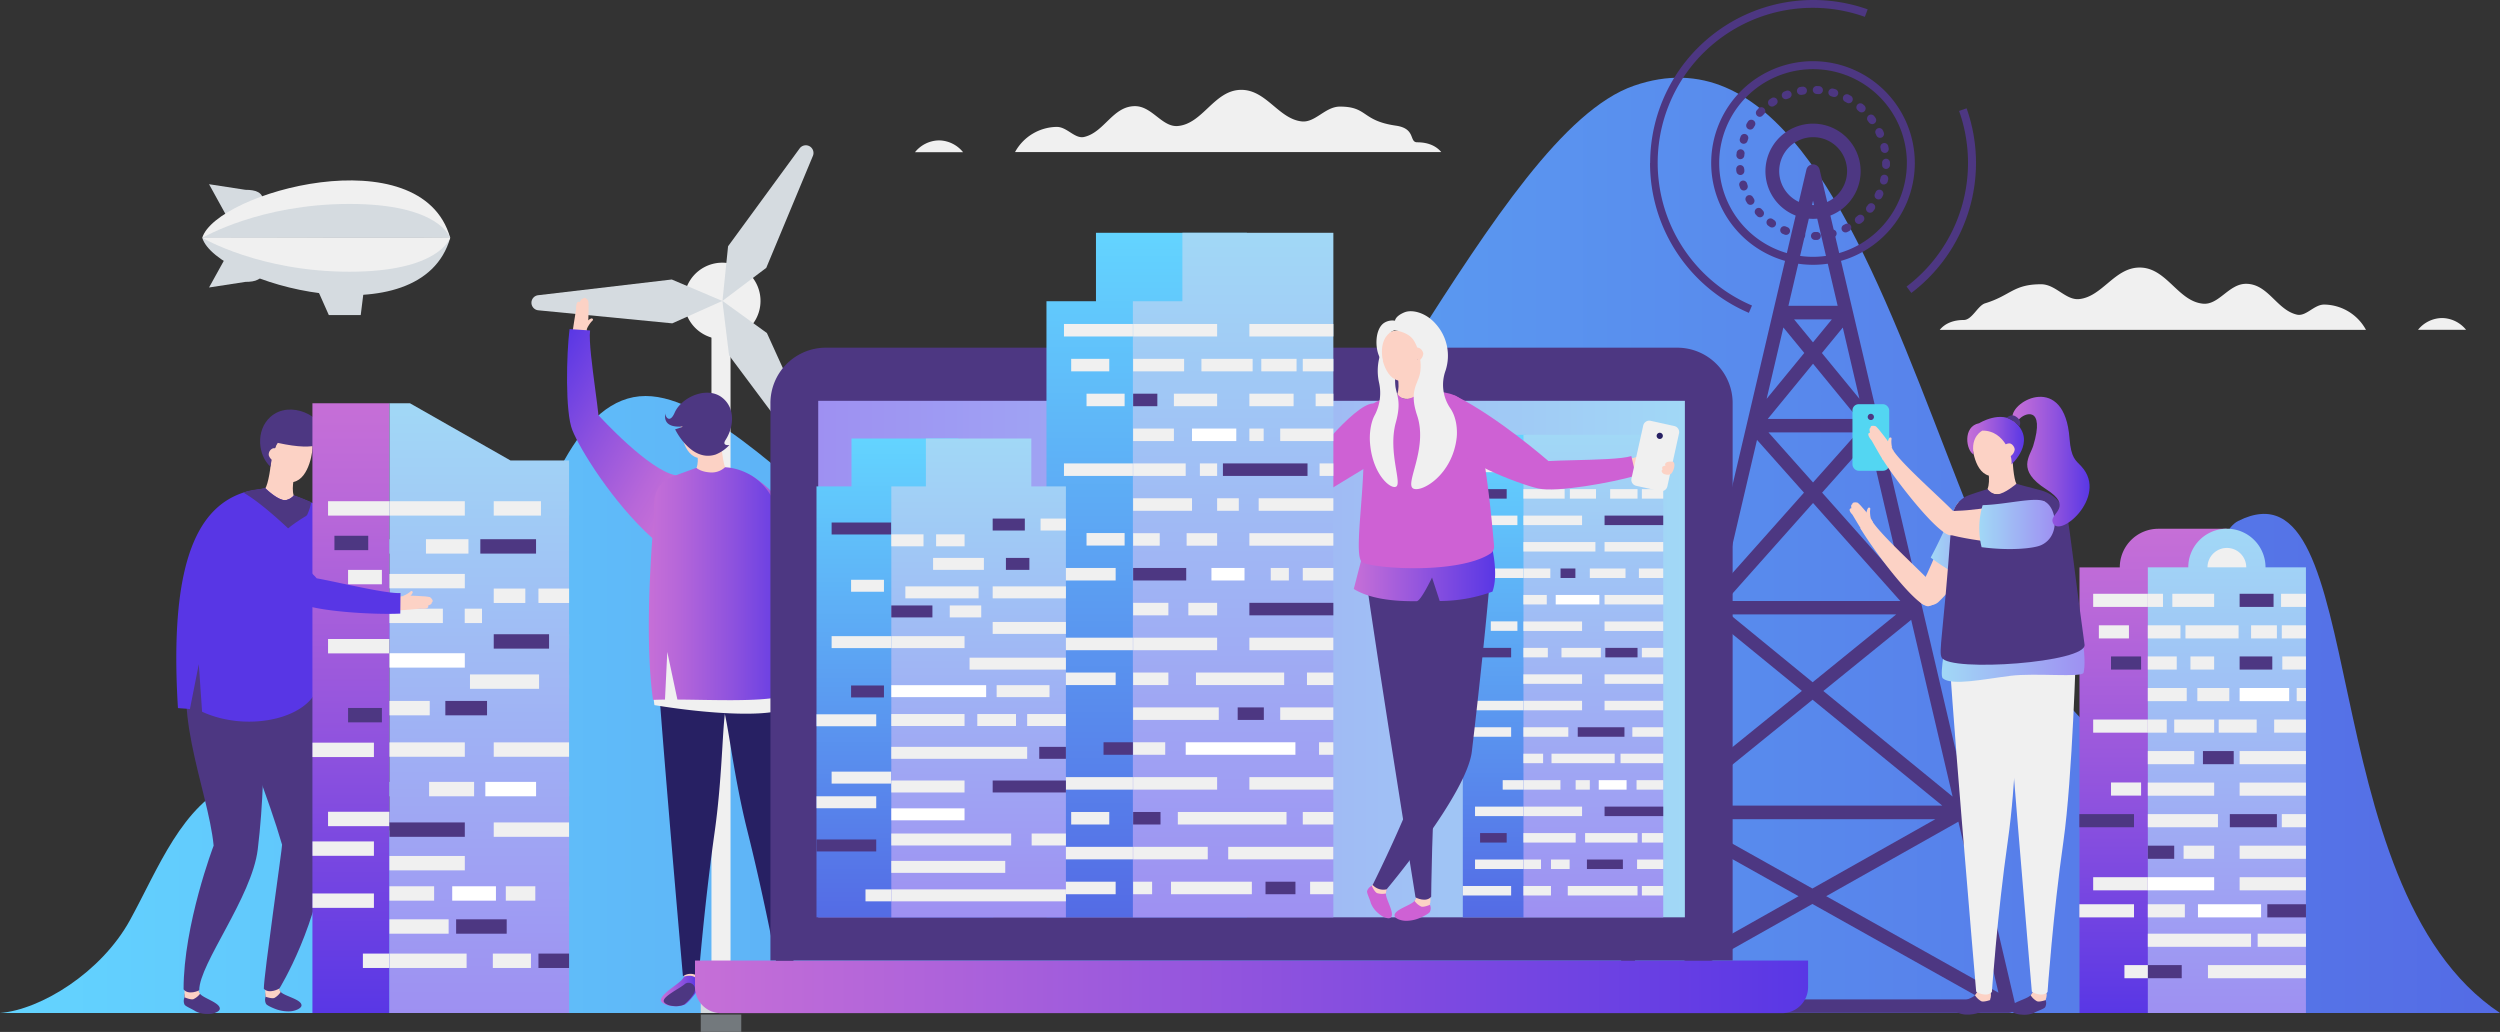 <svg id="layer_1" data-name="layer 1" xmlns="http://www.w3.org/2000/svg" xmlns:xlink="http://www.w3.org/1999/xlink" viewBox="0 0 892.84 368.53"><rect x="0" y="0" width="892.84" height="368.53" fill="#333333" stroke="none"/><defs><style>.cls-1{opacity:0.4;}.cls-2{fill:#d3e1ea;}.cls-3{fill:url(#Безымянный_градиент_90);}.cls-4{fill:#d5dbe0;}.cls-24,.cls-5{fill:#f0f0f0;}.cls-36,.cls-6{fill:#4d3782;}.cls-7{fill:url(#Безымянный_градиент_7);}.cls-8{fill:url(#Безымянный_градиент_4);}.cls-9{fill:#fff;}.cls-10{fill:#fcd2c5;}.cls-11,.cls-25{fill:#272063;}.cls-12{fill:url(#Безымянный_градиент_3);}.cls-13{fill:url(#Безымянный_градиент_3-2);}.cls-14{fill:url(#Безымянный_градиент_7-2);}.cls-15{fill:url(#Безымянный_градиент_3-3);}.cls-16{fill:url(#Безымянный_градиент_3-4);}.cls-17{fill:url(#Безымянный_градиент_3-5);}.cls-18{fill:url(#Безымянный_градиент_30);}.cls-19{fill:url(#Безымянный_градиент_4-2);}.cls-20{fill:url(#Безымянный_градиент_10);}.cls-21{fill:url(#Безымянный_градиент_4-3);}.cls-22{fill:#ce61d4;}.cls-23{fill:url(#Безымянный_градиент_30-2);}.cls-24,.cls-25,.cls-36{fill-rule:evenodd;}.cls-26{fill:url(#Безымянный_градиент_10-2);}.cls-27{fill:url(#Безымянный_градиент_4-4);}.cls-28{fill:url(#Безымянный_градиент_10-3);}.cls-29{fill:url(#Безымянный_градиент_4-5);}.cls-30{fill:#53d6f2;}.cls-31{fill:url(#Безымянный_градиент_98);}.cls-32{fill:url(#Безымянный_градиент_98-2);}.cls-33{fill:url(#Безымянный_градиент_3-6);}.cls-34{fill:url(#Безымянный_градиент_98-3);}.cls-35{fill:url(#Безымянный_градиент_3-7);}.cls-37{fill:#5836e5;}.cls-38{fill:url(#Безымянный_градиент_7-3);}.cls-39{fill:#a2e4fe;}.cls-40{fill:url(#Безымянный_градиент_4-6);}</style><linearGradient id="Безымянный_градиент_90" x1="2.34" y1="356.34" x2="895.19" y2="356.34" gradientUnits="userSpaceOnUse"><stop offset="0" stop-color="#63d4ff"/><stop offset="1" stop-color="#546be5"/></linearGradient><linearGradient id="Безымянный_градиент_7" x1="773.18" y1="523.35" x2="773.18" y2="350.39" gradientUnits="userSpaceOnUse"><stop offset="0" stop-color="#5937e5"/><stop offset="0.43" stop-color="#8e52de"/><stop offset="0.81" stop-color="#b767d9"/><stop offset="1" stop-color="#c66fd7"/></linearGradient><linearGradient id="Безымянный_градиент_4" x1="797.64" y1="523.35" x2="797.64" y2="350.39" gradientUnits="userSpaceOnUse"><stop offset="0" stop-color="#9e90f2"/><stop offset="1" stop-color="#a1d8f6"/></linearGradient><linearGradient id="Безымянный_градиент_3" x1="280.71" y1="513.17" x2="294.46" y2="513.17" gradientUnits="userSpaceOnUse"><stop offset="0" stop-color="#c66fd7"/><stop offset="0.19" stop-color="#b767d9"/><stop offset="0.57" stop-color="#8e52de"/><stop offset="1" stop-color="#5937e5"/></linearGradient><linearGradient id="Безымянный_градиент_3-2" x1="281.9" y1="514.41" x2="293.5" y2="514.41" xlink:href="#Безымянный_градиент_3"/><linearGradient id="Безымянный_градиент_7-2" x1="194.05" y1="298.57" x2="249.18" y2="331.69" xlink:href="#Безымянный_градиент_7"/><linearGradient id="Безымянный_градиент_3-3" x1="264.73" y1="368.21" x2="300.02" y2="368.21" xlink:href="#Безымянный_градиент_3"/><linearGradient id="Безымянный_градиент_3-4" x1="234.08" y1="370.03" x2="286.43" y2="370.03" xlink:href="#Безымянный_градиент_3"/><linearGradient id="Безымянный_градиент_3-5" x1="238.37" y1="515.48" x2="251.52" y2="515.48" xlink:href="#Безымянный_градиент_3"/><linearGradient id="Безымянный_градиент_30" x1="250.55" y1="513.95" x2="648.07" y2="513.95" gradientUnits="userSpaceOnUse"><stop offset="0" stop-color="#c66fd7"/><stop offset="1" stop-color="#5937e5"/></linearGradient><linearGradient id="Безымянный_градиент_4-2" x1="292.22" y1="235.38" x2="601.73" y2="235.38" xlink:href="#Безымянный_градиент_4"/><linearGradient id="Безымянный_градиент_10" x1="533.69" y1="327.61" x2="533.69" y2="155.28" gradientUnits="userSpaceOnUse"><stop offset="0" stop-color="#546be5"/><stop offset="1" stop-color="#63d4ff"/></linearGradient><linearGradient id="Безымянный_градиент_4-3" x1="569.05" y1="327.61" x2="569.05" y2="155.28" xlink:href="#Безымянный_градиент_4"/><linearGradient id="Безымянный_градиент_30-2" x1="485.82" y1="365.52" x2="536.31" y2="365.52" xlink:href="#Безымянный_градиент_30"/><linearGradient id="Безымянный_градиент_10-2" x1="409.53" y1="327.61" x2="409.53" y2="83.14" xlink:href="#Безымянный_градиент_10"/><linearGradient id="Безымянный_градиент_4-4" x1="440.39" y1="327.61" x2="440.39" y2="83.14" xlink:href="#Безымянный_градиент_4"/><linearGradient id="Безымянный_градиент_10-3" x1="323.16" y1="327.61" x2="323.16" y2="156.61" xlink:href="#Безымянный_градиент_10"/><linearGradient id="Безымянный_градиент_4-5" x1="349.5" y1="327.61" x2="349.5" y2="156.61" xlink:href="#Безымянный_градиент_4"/><linearGradient id="Безымянный_градиент_98" x1="691.86" y1="354.79" x2="713.34" y2="354.79" gradientUnits="userSpaceOnUse"><stop offset="0" stop-color="#a1d8f6"/><stop offset="1" stop-color="#9e90f2"/></linearGradient><linearGradient id="Безымянный_градиент_98-2" x1="695.81" y1="395.43" x2="746.8" y2="395.43" xlink:href="#Безымянный_градиент_98"/><linearGradient id="Безымянный_градиент_3-6" x1="704.93" y1="318.94" x2="725.18" y2="318.94" xlink:href="#Безымянный_градиент_3"/><linearGradient id="Безымянный_градиент_98-3" x1="709.21" y1="348.89" x2="736.17" y2="348.89" xlink:href="#Безымянный_градиент_98"/><linearGradient id="Безымянный_градиент_3-7" x1="721.03" y1="326.43" x2="748.61" y2="326.43" xlink:href="#Безымянный_градиент_3"/><linearGradient id="Безымянный_градиент_7-3" x1="125.34" y1="361.78" x2="125.34" y2="144.02" xlink:href="#Безымянный_градиент_7"/><linearGradient id="Безымянный_градиент_4-6" x1="171.17" y1="361.78" x2="171.17" y2="144.02" xlink:href="#Безымянный_градиент_4"/></defs><title>background1</title><g class="cls-1"><rect class="cls-2" x="250.27" y="362.32" width="14.46" height="6.2"/></g><path class="cls-3" d="M801.68,347.63c-14.89,7.48-12.68,82.17-32.27,82.17-69.26,0-87.17-271.07-183.54-237.61-50,17.36-104.4,160.36-165,200.37C357.72,434.25,278.46,303,232.92,303c-47.95,0-52.33,145.27-90.23,154.9-18.53,4.71-39-24.64-56.63-17-18.84,8.19-27.06,30.62-37.3,49.28S17,522.13,2.34,523.35H895.19C827,478.21,849.6,323.56,801.68,347.63Z" transform="translate(-2.34 -161.57)"/><polygon class="cls-4" points="117.43 112.51 128.83 112.51 130.38 100.06 111.89 100.06 117.43 112.51"/><path class="cls-4" d="M90,229.36l-13-2,8.54,15.51,10.81-3.54c0-.14,0-5.69,0-5.69C96.4,230.16,93.55,229.36,90,229.36Z" transform="translate(-2.34 -161.57)"/><path class="cls-4" d="M85.58,248.74,77,264.24l13-2c3.52,0,6.37-.79,6.37-4.31,0,0,0-5.55,0-5.69Z" transform="translate(-2.34 -161.57)"/><path class="cls-5" d="M74.57,246.5s88.4-.17,88.56,0C152.75,209.9,79.48,230.28,74.57,246.5Z" transform="translate(-2.34 -161.57)"/><path class="cls-4" d="M74.57,246.5c4.91,16.22,78.18,36.61,88.56,0C163,246.68,74.57,246.5,74.57,246.5Z" transform="translate(-2.34 -161.57)"/><path class="cls-4" d="M127.18,234.4c-32.06,0-52.29,12-52.6,12.1h88.55C163,246.33,159.19,234.4,127.18,234.4Z" transform="translate(-2.34 -161.57)"/><path class="cls-5" d="M127.18,258.61c32,0,35.79-11.93,35.95-12.1H74.58C74.89,246.63,95.12,258.61,127.18,258.61Z" transform="translate(-2.34 -161.57)"/><polygon class="cls-4" points="160.79 84.94 160.79 84.93 160.79 84.93 160.79 84.94"/><path class="cls-5" d="M874.48,275.15a11.21,11.21,0,0,0-8.58,4.21h17.16A11.21,11.21,0,0,0,874.48,275.15Z" transform="translate(-2.34 -161.57)"/><path class="cls-5" d="M832.39,270.34c-3.67,0-6.45,4.36-9.77,3.59-7.23-1.7-10.21-11-18.15-11-6.13,0-9.68,7.61-15.33,7.1-9-.82-13-12.91-22.65-12.91-8.92,0-13.3,10.35-21.54,11.26-4.85.54-8.4-5.29-13.67-5.29-9.95,0-10.82,4-20,6.81-2.63.82-4.64,5.95-7.61,5.95-3.5,0-6.6,1.09-8.58,3.53H847.32A17.25,17.25,0,0,0,832.39,270.34Z" transform="translate(-2.34 -161.57)"/><path class="cls-6" d="M663.31,195.77l-.66-.35a1.42,1.42,0,1,0-1.32,2.51l.59.32a1.36,1.36,0,0,0,.69.19,1.43,1.43,0,0,0,.7-2.67Z" transform="translate(-2.34 -161.57)"/><path class="cls-6" d="M674.78,208.13a1.42,1.42,0,0,0-2.58,1.2c.1.2.19.41.28.61a1.41,1.41,0,0,0,1.87.74,1.43,1.43,0,0,0,.73-1.88C675,208.58,674.88,208.35,674.78,208.13Z" transform="translate(-2.34 -161.57)"/><path class="cls-6" d="M661.41,241.58c-.19.1-.39.21-.59.3a1.42,1.42,0,0,0,.63,2.7,1.39,1.39,0,0,0,.63-.15l.67-.34a1.42,1.42,0,0,0-1.34-2.51Z" transform="translate(-2.34 -161.57)"/><path class="cls-6" d="M657.83,193.44c-.23-.08-.47-.14-.71-.21a1.42,1.42,0,1,0-.75,2.74l.64.19a1.51,1.51,0,0,0,.41.06,1.42,1.42,0,0,0,.41-2.78Z" transform="translate(-2.34 -161.57)"/><path class="cls-6" d="M652,192.34l-.74-.05a1.42,1.42,0,1,0-.15,2.84l.67.05h.11a1.42,1.42,0,0,0,.11-2.84Z" transform="translate(-2.34 -161.57)"/><path class="cls-6" d="M675,212.68a1.43,1.43,0,0,0-1.08,1.7c.05.21.1.43.14.65a1.42,1.42,0,0,0,1.4,1.15l.27,0a1.42,1.42,0,0,0,1.12-1.67l-.15-.73A1.42,1.42,0,0,0,675,212.68Z" transform="translate(-2.34 -161.57)"/><path class="cls-6" d="M651.2,244.42l-.67,0a1.42,1.42,0,0,0,0,2.84h0l.74,0a1.42,1.42,0,1,0-.15-2.84Z" transform="translate(-2.34 -161.57)"/><path class="cls-6" d="M656.46,243.56l-.64.17a1.42,1.42,0,0,0,.34,2.8,1.32,1.32,0,0,0,.34,0l.73-.19a1.42,1.42,0,0,0-.77-2.74Z" transform="translate(-2.34 -161.57)"/><path class="cls-6" d="M674.13,229.44a1.43,1.43,0,0,0-1.89.69c-.09.21-.18.41-.28.61a1.41,1.41,0,0,0,.63,1.9,1.46,1.46,0,0,0,.64.15,1.42,1.42,0,0,0,1.27-.79l.33-.67A1.42,1.42,0,0,0,674.13,229.44Z" transform="translate(-2.34 -161.57)"/><path class="cls-6" d="M675.64,224a1.42,1.42,0,0,0-1.7,1.08c0,.22-.09.44-.15.65a1.43,1.43,0,0,0,1,1.72,1.39,1.39,0,0,0,.35,0,1.42,1.42,0,0,0,1.37-1.07c.06-.25.12-.49.17-.73A1.41,1.41,0,0,0,675.64,224Z" transform="translate(-2.34 -161.57)"/><path class="cls-6" d="M675.94,218.25a1.42,1.42,0,0,0-1.42,1.42v.11c0,.22,0,.44,0,.67a1.43,1.43,0,0,0,1.38,1.46h0a1.43,1.43,0,0,0,1.42-1.39c0-.25,0-.49,0-.73v-.12A1.43,1.43,0,0,0,675.94,218.25Z" transform="translate(-2.34 -161.57)"/><path class="cls-6" d="M669.49,234.7c-.13.18-.27.36-.41.53a1.42,1.42,0,0,0,.22,2,1.4,1.4,0,0,0,.89.31,1.43,1.43,0,0,0,1.11-.53l.45-.58a1.42,1.42,0,1,0-2.26-1.73Z" transform="translate(-2.34 -161.57)"/><path class="cls-6" d="M667.59,198.74a1.43,1.43,0,0,0-1.84,2.18l.51.43a1.4,1.4,0,0,0,.94.36,1.42,1.42,0,0,0,.95-2.48Z" transform="translate(-2.34 -161.57)"/><path class="cls-6" d="M646,192.52l-.73.11a1.42,1.42,0,0,0,.23,2.82l.23,0,.67-.1a1.42,1.42,0,1,0-.4-2.81Z" transform="translate(-2.34 -161.57)"/><path class="cls-6" d="M665.82,238.58l-.51.43a1.43,1.43,0,0,0-.22,2,1.46,1.46,0,0,0,1.11.53,1.43,1.43,0,0,0,.89-.32c.2-.15.39-.31.58-.48a1.42,1.42,0,1,0-1.85-2.16Z" transform="translate(-2.34 -161.57)"/><path class="cls-6" d="M635.47,239.84a1.42,1.42,0,1,0-1.66,2.31l.61.43a1.44,1.44,0,0,0,.8.24,1.42,1.42,0,0,0,.8-2.59Z" transform="translate(-2.34 -161.57)"/><path class="cls-6" d="M631.49,236.28a1.42,1.42,0,0,0-2.11,1.91l.5.54a1.41,1.41,0,0,0,1,.44,1.35,1.35,0,0,0,1-.39,1.41,1.41,0,0,0,.06-2Z" transform="translate(-2.34 -161.57)"/><path class="cls-6" d="M630.33,200.36l-.52.54a1.43,1.43,0,0,0,1,2.4,1.4,1.4,0,0,0,1-.45l.47-.48a1.42,1.42,0,1,0-2-2Z" transform="translate(-2.34 -161.57)"/><path class="cls-6" d="M635,196.63l-.62.41a1.42,1.42,0,0,0,.81,2.59,1.4,1.4,0,0,0,.8-.25l.56-.37a1.42,1.42,0,1,0-1.55-2.38Z" transform="translate(-2.34 -161.57)"/><path class="cls-6" d="M645.87,244.14l-.66-.12a1.43,1.43,0,0,0-1.66,1.14,1.42,1.42,0,0,0,1.13,1.66l.74.13h.23a1.42,1.42,0,0,0,.22-2.82Z" transform="translate(-2.34 -161.57)"/><path class="cls-6" d="M671.69,203.05a1.42,1.42,0,0,0-2-.27,1.44,1.44,0,0,0-.27,2c.14.17.27.35.41.53a1.39,1.39,0,0,0,1.15.59,1.42,1.42,0,0,0,1.14-2.26C672,203.44,671.84,203.24,671.69,203.05Z" transform="translate(-2.34 -161.57)"/><path class="cls-6" d="M640.73,242.72l-.62-.26a1.42,1.42,0,0,0-1.12,2.62l.69.28a1.39,1.39,0,0,0,.53.1,1.42,1.42,0,0,0,.52-2.74Z" transform="translate(-2.34 -161.57)"/><path class="cls-6" d="M640.27,194l-.69.26a1.42,1.42,0,0,0,.53,2.74,1.39,1.39,0,0,0,.53-.1l.63-.24a1.42,1.42,0,0,0-1-2.66Z" transform="translate(-2.34 -161.57)"/><path class="cls-6" d="M624.16,214.9a1.42,1.42,0,0,0-1.6,1.22c0,.24-.06.49-.09.74a1.42,1.42,0,0,0,1.27,1.56h.15a1.43,1.43,0,0,0,1.41-1.27c0-.22.05-.44.08-.66A1.43,1.43,0,0,0,624.16,214.9Z" transform="translate(-2.34 -161.57)"/><path class="cls-6" d="M623.71,220.53a1.42,1.42,0,0,0-1.3,1.53c0,.25,0,.5.07.75a1.43,1.43,0,0,0,1.41,1.26h.16a1.43,1.43,0,0,0,1.26-1.57c0-.22,0-.44-.07-.66A1.42,1.42,0,0,0,623.71,220.53Z" transform="translate(-2.34 -161.57)"/><path class="cls-6" d="M625.8,209.49a1.42,1.42,0,0,0-1.82.85c-.09.23-.17.47-.25.71a1.41,1.41,0,0,0,1.35,1.87,1.44,1.44,0,0,0,1.35-1c.07-.21.14-.43.22-.64A1.42,1.42,0,0,0,625.8,209.49Z" transform="translate(-2.34 -161.57)"/><path class="cls-6" d="M626.25,227.06a1.42,1.42,0,0,0-2.71.85c.07.23.15.47.23.7a1.41,1.41,0,0,0,1.34,1,1.24,1.24,0,0,0,.46-.08,1.42,1.42,0,0,0,.89-1.8Z" transform="translate(-2.34 -161.57)"/><path class="cls-6" d="M628.58,204.57a1.43,1.43,0,0,0-2,.43l-.39.64a1.42,1.42,0,0,0,.49,2,1.39,1.39,0,0,0,.73.2,1.42,1.42,0,0,0,1.22-.69c.11-.19.23-.38.35-.57A1.42,1.42,0,0,0,628.58,204.57Z" transform="translate(-2.34 -161.57)"/><path class="cls-6" d="M628.37,232a1.42,1.42,0,1,0-2.47,1.4c.12.22.25.43.38.65a1.4,1.4,0,0,0,1.21.68,1.42,1.42,0,0,0,.74-.2,1.44,1.44,0,0,0,.48-2C628.59,232.34,628.48,232.15,628.37,232Z" transform="translate(-2.34 -161.57)"/><path class="cls-6" d="M649.84,183.42a36.36,36.36,0,1,0,36.35,36.36A36.4,36.4,0,0,0,649.84,183.42Zm0,69.87a33.51,33.51,0,1,1,33.51-33.51A33.54,33.54,0,0,1,649.84,253.29Z" transform="translate(-2.34 -161.57)"/><path class="cls-6" d="M591.63,219.78a58.18,58.18,0,0,0,35.29,53.52l1.12-2.62a55.37,55.37,0,0,1,40.31-103.09l1-2.68a58.24,58.24,0,0,0-77.68,54.87Z" transform="translate(-2.34 -161.57)"/><path class="cls-6" d="M702,201.2a55.45,55.45,0,0,1-18.76,62.72l1.72,2.27a58.26,58.26,0,0,0,19.72-65.94Z" transform="translate(-2.34 -161.57)"/><path class="cls-6" d="M652.19,222.13a2.42,2.42,0,0,0-4.71,0L577.62,520.38a2.4,2.4,0,0,0,.46,2,2.43,2.43,0,0,0,1.9.92H719.7a2.43,2.43,0,0,0,1.9-.92,2.4,2.4,0,0,0,.46-2Zm47.49,223.93-46.15-37.71,31.36-25.42ZM603,449.29l46.67-37.83L696,449.29Zm90.53,4.84-43.92,24.76-44.17-24.76ZM666,311.19H633.66l16.18-19.72Zm-22.91-35.54h13.45l-6.72,8.19ZM665.75,316l-15.91,17.88L633.93,316ZM681,376.2H618.7l31.14-35ZM679.54,381,649.7,405.22,620.1,381Zm2.29-11.16-28.75-32.33,16.77-18.85ZM666.41,304,653,287.65l7.47-9.1Zm-16.57-70.74,8.79,37.52H641.05Zm-10.6,45.26,7.47,9.1L633.27,304Zm-9.41,40.15,16.77,18.85-28.76,32.33Zm-15.05,64.24,31.08,25.4-45.7,37Zm-17,72.46,46.89,26.27-61.11,34.45Zm-8.61,63.11,60.44-34.07,60.79,34.07Zm65.37-36.85,47.21-26.61,14.31,61.08Z" transform="translate(-2.34 -161.57)"/><path class="cls-6" d="M649.84,205.73a17,17,0,1,0,17,17A17,17,0,0,0,649.84,205.73Zm0,29.07A12.12,12.12,0,1,1,662,222.68,12.14,12.14,0,0,1,649.84,234.8Z" transform="translate(-2.34 -161.57)"/><path class="cls-7" d="M797.64,350.41l-24.46,0a13.79,13.79,0,0,0-13.79,13.8H745V523.35h56.47V364.19H787C787,356.82,797.64,350.41,797.64,350.41Z" transform="translate(-2.34 -161.57)"/><path class="cls-8" d="M797.64,350.39a13.79,13.79,0,0,0-13.79,13.8H769.41V523.35h56.46V364.19H811.44A13.8,13.8,0,0,0,797.64,350.39Z" transform="translate(-2.34 -161.57)"/><path class="cls-5" d="M797.64,357.26a6.92,6.92,0,0,0-6.92,6.93h13.84A6.92,6.92,0,0,0,797.64,357.26Z" transform="translate(-2.34 -161.57)"/><rect class="cls-5" x="782.29" y="234.44" width="8.46" height="4.69"/><rect class="cls-5" x="767.07" y="234.44" width="10.32" height="4.69"/><rect class="cls-5" x="784.75" y="245.71" width="11.41" height="4.69"/><rect class="cls-5" x="767.07" y="245.71" width="13.89" height="4.69"/><rect class="cls-5" x="776.49" y="256.97" width="14.26" height="4.69"/><rect class="cls-5" x="767.07" y="256.97" width="6.75" height="4.69"/><rect class="cls-6" x="786.75" y="268.23" width="10.99" height="4.69"/><rect class="cls-5" x="767.07" y="268.23" width="16.56" height="4.69"/><rect class="cls-5" x="767.07" y="279.49" width="23.69" height="4.69"/><rect class="cls-5" x="767.07" y="290.75" width="25.04" height="4.69"/><rect class="cls-6" x="796.35" y="290.75" width="16.81" height="4.69"/><rect class="cls-6" x="767.07" y="302.02" width="9.42" height="4.69"/><rect class="cls-5" x="779.84" y="302.02" width="10.91" height="4.69"/><rect class="cls-6" x="809.74" y="322.94" width="13.8" height="4.69"/><rect class="cls-9" x="784.97" y="322.94" width="22.54" height="4.69"/><rect class="cls-5" x="767.07" y="322.94" width="13.22" height="4.69"/><rect class="cls-5" x="806.29" y="333.45" width="17.25" height="4.69"/><rect class="cls-5" x="767.07" y="333.45" width="36.86" height="4.69"/><rect class="cls-6" x="767.07" y="344.67" width="12.1" height="4.69"/><rect class="cls-5" x="788.54" y="344.67" width="34.99" height="4.69"/><rect class="cls-9" x="767.07" y="313.28" width="23.69" height="4.69"/><rect class="cls-5" x="747.55" y="313.28" width="19.52" height="4.69"/><rect class="cls-6" x="742.61" y="290.75" width="19.52" height="4.69"/><rect class="cls-5" x="753.92" y="279.45" width="10.74" height="4.69"/><rect class="cls-6" x="753.92" y="234.44" width="10.74" height="4.69"/><rect class="cls-5" x="749.58" y="223.32" width="10.74" height="4.69"/><rect class="cls-5" x="742.61" y="322.94" width="19.52" height="4.69"/><rect class="cls-5" x="747.55" y="212.06" width="19.52" height="4.69"/><rect class="cls-5" x="747.55" y="256.97" width="19.52" height="4.69"/><rect class="cls-5" x="758.71" y="344.67" width="8.35" height="4.69"/><rect class="cls-5" x="815.09" y="234.44" width="8.44" height="4.69"/><rect class="cls-6" x="799.85" y="234.44" width="11.67" height="4.69"/><rect class="cls-5" x="820.23" y="245.71" width="3.31" height="4.69"/><rect class="cls-9" x="799.85" y="245.71" width="17.7" height="4.69"/><rect class="cls-5" x="792.38" y="256.97" width="13.56" height="4.69"/><rect class="cls-5" x="812.19" y="256.97" width="11.34" height="4.69"/><rect class="cls-5" x="799.85" y="268.23" width="23.68" height="4.69"/><rect class="cls-5" x="799.85" y="279.49" width="23.68" height="4.69"/><rect class="cls-5" x="814.91" y="290.75" width="8.62" height="4.69"/><rect class="cls-5" x="775.82" y="212.06" width="14.93" height="4.69"/><rect class="cls-5" x="767.07" y="212.06" width="5.41" height="4.69"/><rect class="cls-5" x="803.94" y="223.32" width="9.22" height="4.69"/><rect class="cls-5" x="780.51" y="223.32" width="18.97" height="4.69"/><rect class="cls-5" x="767.07" y="223.32" width="11.65" height="4.69"/><rect class="cls-5" x="814.65" y="212.06" width="8.89" height="4.69"/><rect class="cls-6" x="799.85" y="212.06" width="12.12" height="4.69"/><rect class="cls-5" x="814.91" y="223.32" width="8.62" height="4.69"/><rect class="cls-5" x="799.85" y="302.02" width="23.68" height="4.69"/><rect class="cls-5" x="799.85" y="313.28" width="23.68" height="4.69"/><rect class="cls-5" x="254.09" y="100.84" width="6.81" height="255.28"/><path class="cls-5" d="M267,257.14a13.65,13.65,0,1,0,5.19,18.6A13.66,13.66,0,0,0,267,257.14Z" transform="translate(-2.34 -161.57)"/><path class="cls-4" d="M288,214.47l-25.64,35.05-2,19.51L276,257.23l16.7-40.09A2.74,2.74,0,0,0,288,214.47Z" transform="translate(-2.34 -161.57)"/><path class="cls-4" d="M194.54,267a2.71,2.71,0,0,0,.05,5.39l47.84,4.66,17.89-8-18.06-7.66Z" transform="translate(-2.34 -161.57)"/><path class="cls-4" d="M276.23,280.51,260.32,269l2.39,19.47,27.16,36.38a3,3,0,0,0,5.14-3Z" transform="translate(-2.34 -161.57)"/><rect class="cls-4" x="250.27" y="355.58" width="14.46" height="6.2"/><path class="cls-10" d="M267.17,438.44c.1,3.29,13.74,72.43,13.74,72.43a5.86,5.86,0,0,0,4.43-1.48s-3.16-68.77-3.19-70.19C281.11,440.47,269.18,439.69,267.17,438.44Z" transform="translate(-2.34 -161.57)"/><path class="cls-11" d="M278.37,405c-6.26,1.56-12.48,3.1-18.81,4.16l.45,4.29c1.92,1.21,3.66,22.56,9.2,44.67,6.42,25.63,11,50.56,11,50.56a4.63,4.63,0,0,1,5.56-.74s-1.1-69.79-2.15-104.3C281.93,404.13,280.2,404.56,278.37,405Z" transform="translate(-2.34 -161.57)"/><path class="cls-12" d="M286.31,509.19a10.83,10.83,0,0,1-1-1.09s-3.5-.82-4.57,1.75c0,0,0,3,.81,4.1.47.63,3.15,3.46,4.47,4.06a8.76,8.76,0,0,0,4.54.15c1.86-.26,4-1.48,3.92-2.56C294.23,513.45,287.74,510.57,286.31,509.19Z" transform="translate(-2.34 -161.57)"/><path class="cls-13" d="M285.42,510.82c-1.81-1.26-4.92.92-2.81,3.84a16.9,16.9,0,0,0,3.75,3.41,7.41,7.41,0,0,0,3.83.13c1.56-.22,3.4-1.24,3.3-2.16C293.3,514.24,287.29,512.12,285.42,510.82Z" transform="translate(-2.34 -161.57)"/><path class="cls-10" d="M213.86,275.33c-.35-.31-2,.91-2.16,1.34-.12,1.15.55,1.22.28,2.28a9.72,9.72,0,0,1,1.58-2.49C213.93,276.08,214.44,275.76,213.86,275.33Z" transform="translate(-2.34 -161.57)"/><path class="cls-10" d="M212.45,269.07a2.57,2.57,0,0,0-1.1-1.09.76.76,0,0,0-.82.31c-.59-.32-1.09,1.29-1.22,1.18-.52-.45-1.29.12-1.23,2.53,0,.15-1,6.09-1.21,8a24.74,24.74,0,0,0,4.93-.26,25.18,25.18,0,0,0,.58-3.37c.15-1.36.16-4.44.16-4.65A17.53,17.53,0,0,0,212.45,269.07Z" transform="translate(-2.34 -161.57)"/><path class="cls-10" d="M211.88,279.41a18.88,18.88,0,0,1-4.92-.16c-1.27,10.05-1.63,35.42,2.08,37,3.4,1.49,5.26-.56,5.82-2.31a3.52,3.52,0,0,0,.19-1.09C215,307.05,211,285.5,211.88,279.41Z" transform="translate(-2.34 -161.57)"/><path class="cls-10" d="M216.5,312.16c-6.6-8.05-9.86-.58-8.65,2.51,3.19,8.11,15.79,28.87,20.17,27.66,1.9-.53,10.89-7.24,10.33-8C235.24,329.88,221.87,318.72,216.5,312.16Z" transform="translate(-2.34 -161.57)"/><path class="cls-14" d="M216.07,309.87c-.25-2.5-.7-5.85-1.17-9.39-1-7.74-2.33-17.36-1.81-20.89l-7.34-.49c-1.12,8.84-1.61,29.78,1,36.1,2.61,6.61,14.32,25.76,28.58,38.58,1.73,1.56,8.85-22.38,8.41-22.45C234.16,329.67,216.53,310.33,216.07,309.87Z" transform="translate(-2.34 -161.57)"/><path class="cls-10" d="M292.86,405.73a9.55,9.55,0,0,1-1.58,2.49c-.37.39-.89.7-.31,1.13.35.31,2-.91,2.17-1.33C293.26,406.87,292.59,406.8,292.86,405.73Z" transform="translate(-2.34 -161.57)"/><path class="cls-10" d="M293.05,404.92a24.18,24.18,0,0,0-.59,3.37c-.16,1.36-.17,4.44-.17,4.66a19.1,19.1,0,0,0,.08,2.67,2.65,2.65,0,0,0,1.11,1.09.79.79,0,0,0,.82-.31c.58.31,1.09-1.29,1.21-1.18.52.45,1.29-.12,1.24-2.53,0-.15,1.05-6.09,1.23-8A24.8,24.8,0,0,0,293.05,404.92Z" transform="translate(-2.34 -161.57)"/><path class="cls-10" d="M295.86,368.41c-3.39-1.49-5.26.55-5.83,2.3a3.81,3.81,0,0,0-.18,1.09c0,5.83,4,27.38,3.11,33.47a19.74,19.74,0,0,1,4.92.17C299.17,395.4,299.57,370,295.86,368.41Z" transform="translate(-2.34 -161.57)"/><path class="cls-10" d="M276.93,342.33c-1.9.53-10.91,7.22-10.35,8,3.1,4.42,16.45,15.6,21.82,22.17,6.58,8.06,9.85.59,8.65-2.49C293.88,361.9,281.31,341.12,276.93,342.33Z" transform="translate(-2.34 -161.57)"/><path class="cls-15" d="M269.64,330.87c-2.07-1.08-6.42,14.32-4.39,17.31,5.46,8.05,23.11,26.17,23.57,26.63.25,2.5.69,5.85,1.16,9.4,1,7.73,2.3,17.35,1.77,20.88l7.34.51c1.14-8.84,1.65-29.78-.94-36.11C295.55,362.88,284.47,338.68,269.64,330.87Z" transform="translate(-2.34 -161.57)"/><path class="cls-10" d="M242.69,441.48c.13,1.42,4.1,70.15,4.1,70.15a5.87,5.87,0,0,0,4.56,1s6.41-70.19,6.17-73.46C255.65,440.62,243.87,442.64,242.69,441.48Z" transform="translate(-2.34 -161.57)"/><path class="cls-11" d="M236.55,387.58c-.68,4.87,9.69,122.66,9.69,122.66a4.62,4.62,0,0,1,5.61.16s2-25.27,5.68-51.42c3.22-22.58,2.74-44,4.53-45.39V389.66C252.89,390.26,239.59,388.91,236.55,387.58Z" transform="translate(-2.34 -161.57)"/><path class="cls-5" d="M269.21,392.94c-9.13,1.14-18.29,1.2-27.47,1.39-2.12,0-4.2.08-6.23,0,.23,7.66-.4,12.35.55,19.06,18.06,3,37.79,4.22,45.43,1.74,1.38-.45,5-2,5.22-2.51a146.88,146.88,0,0,0-1.78-23.9A56.09,56.09,0,0,1,269.21,392.94Z" transform="translate(-2.34 -161.57)"/><path class="cls-10" d="M259.92,317c-.64.46-7.26,4.13-9.14,3.84,0,.52,1.52,4.89.29,7.86.52,2.77,8.36,5.09,10.48.41C260.67,327.73,259.54,319.51,259.92,317Z" transform="translate(-2.34 -161.57)"/><path class="cls-10" d="M253,307.77c-3.48-.24-6.84.56-7.61,3.84-.28,1.18.21,11.79,5.87,13.4,2.4.68,7-3.41,7.19-6.2,0,0,.26-3.8.27-3.83C259,311.28,256.72,308,253,307.77Z" transform="translate(-2.34 -161.57)"/><path class="cls-16" d="M261.27,328.45a7,7,0,0,1-5.22,1.85c-3.62-.23-5-1.64-5-1.64s-6.75,2.42-8.62,3.16c-5.62,2.24-6.88,7-6.4,12.08.12,1.24-4.17,41.46-.47,67.63.88-.06,3.15-.09,4.27-.12l.82-17,3.61,17c11.59.06,29.07.87,36.87-1.05l.32-15.39,2.4,14.37c.59-.35,2.32-1,2.5-1.49.7-24.08-5.06-59.08-5.8-62C276.23,328.45,261.27,328.45,261.27,328.45Z" transform="translate(-2.34 -161.57)"/><path class="cls-17" d="M246.72,510.34a10.48,10.48,0,0,1-.91,1.19c-1.28,1.52-7.44,5.06-7.44,7.22,0,1.08,2.3,2.06,4.16,2.14a9,9,0,0,0,4.51-.62c1.25-.74,3.62-3.83,4-4.5.7-1.17.39-4.17.39-4.17C250.11,509.16,246.72,510.34,246.72,510.34Z" transform="translate(-2.34 -161.57)"/><path class="cls-6" d="M246.86,513.06c-1.72,1.49-7.49,4.21-7.49,6,0,.92,1.93,1.74,3.51,1.8a7.47,7.47,0,0,0,3.79-.52,17.12,17.12,0,0,0,3.39-3.79C251.85,513.46,248.53,511.61,246.86,513.06Z" transform="translate(-2.34 -161.57)"/><path class="cls-6" d="M260.28,303.6c-5.42-4.29-14.6-.19-17,5.37-1.81,4.15-3.47,1.26-3.3.16-.55,2.76.61,5.15,5.95,4.77,1.12-.08-2.48,1-2.48,1s5.65,11.85,14.47,9a13.54,13.54,0,0,0,4.91-3.4s-2.85.47-1.34-1.85C264.4,314.14,265.07,307.38,260.28,303.6Z" transform="translate(-2.34 -161.57)"/><path class="cls-18" d="M250.55,514a9.29,9.29,0,0,0,9.18,9.4H638.89a9.29,9.29,0,0,0,9.18-9.4v-9.39H250.55Z" transform="translate(-2.34 -161.57)"/><path class="cls-6" d="M601.57,285.74H297.05a19.8,19.8,0,0,0-19.56,20V504.56H621.13V305.77A19.8,19.8,0,0,0,601.57,285.74Z" transform="translate(-2.34 -161.57)"/><rect class="cls-19" x="292.22" y="143.15" width="309.51" height="184.46"/><path class="cls-9" d="M449.31,290.15a5.17,5.17,0,1,0,5.05,5.17A5.11,5.11,0,0,0,449.31,290.15Z" transform="translate(-2.34 -161.57)"/><rect class="cls-20" x="522.42" y="155.28" width="22.53" height="172.33"/><rect class="cls-5" x="522.42" y="259.73" width="17.26" height="3.39"/><rect class="cls-5" x="536.67" y="278.62" width="7.39" height="3.39"/><rect class="cls-5" x="532.42" y="184.14" width="9.5" height="3.39"/><rect class="cls-5" x="526.79" y="203.03" width="17.26" height="3.39"/><rect class="cls-5" x="526.79" y="306.97" width="17.26" height="3.39"/><rect class="cls-5" x="532.42" y="221.91" width="9.5" height="3.39"/><rect class="cls-6" x="522.42" y="231.38" width="17.26" height="3.39"/><rect class="cls-5" x="522.42" y="316.42" width="17.26" height="3.39"/><rect class="cls-5" x="526.79" y="165.24" width="17.26" height="3.39"/><rect class="cls-6" x="528.59" y="174.69" width="9.5" height="3.39"/><rect class="cls-5" x="526.79" y="288.07" width="17.26" height="3.39"/><rect class="cls-6" x="528.59" y="297.52" width="9.5" height="3.39"/><rect class="cls-5" x="526.79" y="250.28" width="17.26" height="3.39"/><rect class="cls-21" x="544.09" y="155.28" width="49.91" height="172.33"/><rect class="cls-5" x="578.75" y="269.17" width="15.25" height="3.39"/><rect class="cls-5" x="554.1" y="269.17" width="22.56" height="3.39"/><rect class="cls-5" x="544.06" y="269.17" width="7.04" height="3.39"/><rect class="cls-5" x="582.97" y="259.73" width="11.03" height="3.39"/><rect class="cls-6" x="563.47" y="259.73" width="16.68" height="3.39"/><rect class="cls-5" x="544.06" y="259.73" width="16.04" height="3.39"/><rect class="cls-5" x="584.47" y="278.62" width="9.53" height="3.39"/><rect class="cls-9" x="570.97" y="278.62" width="9.94" height="3.39"/><rect class="cls-5" x="562.72" y="278.62" width="5.06" height="3.39"/><rect class="cls-5" x="544.06" y="278.62" width="13.23" height="3.39"/><rect class="cls-5" x="544.06" y="184.14" width="20.95" height="3.39"/><rect class="cls-6" x="573.05" y="184.14" width="20.95" height="3.39"/><rect class="cls-5" x="544.06" y="193.58" width="25.72" height="3.39"/><rect class="cls-5" x="573.05" y="193.58" width="20.95" height="3.39"/><rect class="cls-6" x="557.33" y="203.03" width="5.3" height="3.39"/><rect class="cls-5" x="544.06" y="203.03" width="9.62" height="3.39"/><rect class="cls-5" x="567.78" y="203.03" width="12.75" height="3.39"/><rect class="cls-5" x="585.31" y="203.03" width="8.69" height="3.39"/><rect class="cls-5" x="553.91" y="306.97" width="6.66" height="3.39"/><rect class="cls-5" x="544.06" y="306.97" width="6.29" height="3.39"/><rect class="cls-5" x="584.66" y="306.97" width="9.34" height="3.39"/><rect class="cls-6" x="566.75" y="306.97" width="12.84" height="3.39"/><rect class="cls-9" x="555.6" y="212.48" width="15.59" height="3.39"/><rect class="cls-5" x="544.06" y="212.48" width="8.35" height="3.39"/><rect class="cls-5" x="573.05" y="212.48" width="20.95" height="3.39"/><rect class="cls-5" x="544.06" y="221.95" width="20.95" height="3.39"/><rect class="cls-5" x="573.05" y="221.95" width="20.95" height="3.39"/><rect class="cls-6" x="573.32" y="231.38" width="11.5" height="3.39"/><rect class="cls-5" x="544.06" y="231.38" width="8.73" height="3.39"/><rect class="cls-5" x="557.66" y="231.38" width="14.06" height="3.39"/><rect class="cls-5" x="586.37" y="231.38" width="7.63" height="3.39"/><rect class="cls-5" x="559.91" y="316.42" width="24.91" height="3.39"/><rect class="cls-5" x="544.06" y="316.42" width="9.85" height="3.39"/><rect class="cls-5" x="586.37" y="316.42" width="7.63" height="3.39"/><rect class="cls-5" x="544.06" y="165.24" width="20.95" height="3.39"/><rect class="cls-5" x="587.47" y="165.24" width="6.53" height="3.39"/><rect class="cls-5" x="573.05" y="165.24" width="7.86" height="3.39"/><rect class="cls-5" x="560.66" y="174.69" width="9.33" height="3.39"/><rect class="cls-5" x="575.05" y="174.69" width="9.77" height="3.39"/><rect class="cls-5" x="544.06" y="174.69" width="14.73" height="3.39"/><rect class="cls-5" x="586.37" y="174.69" width="7.63" height="3.39"/><rect class="cls-5" x="544.06" y="288.07" width="20.95" height="3.39"/><rect class="cls-6" x="573.05" y="288.07" width="20.95" height="3.39"/><rect class="cls-5" x="566.1" y="297.52" width="18.72" height="3.39"/><rect class="cls-5" x="544.06" y="297.52" width="18.67" height="3.39"/><rect class="cls-5" x="586.37" y="297.52" width="7.63" height="3.39"/><rect class="cls-5" x="544.06" y="240.83" width="20.95" height="3.39"/><rect class="cls-5" x="573.05" y="240.83" width="20.95" height="3.39"/><rect class="cls-5" x="544.06" y="250.28" width="20.95" height="3.39"/><rect class="cls-5" x="573.05" y="250.28" width="20.95" height="3.39"/><path class="cls-10" d="M467.1,368.7a10.82,10.82,0,0,1-2-2.18,3.7,3.7,0,0,0,.12,2.3c.25.39,2.72,1.57,3,1.21C468.73,369.5,467.79,369.31,467.1,368.7Z" transform="translate(-2.34 -161.57)"/><path class="cls-10" d="M460.34,367.49c.38,1.79.65,3.36.68,3.51.54,2.34,5.49,1.17,5.55.66.14-1.26-.74-2.26-1.39-5.13A25.16,25.16,0,0,0,460.34,367.49Z" transform="translate(-2.34 -161.57)"/><path class="cls-10" d="M492.34,309.61c-4.08-2-20.27,16.1-24.89,23.5-1.76,2.81.08,10.76,8,4.05,6.49-5.47,21.67-14,25.53-17.76C501.72,318.72,494.11,310.47,492.34,309.61Z" transform="translate(-2.34 -161.57)"/><path class="cls-10" d="M468.91,331.74c-3.94.91-9.84,32.76-8.57,35.75a19.67,19.67,0,0,1,4.62,1c.23-6.15,8.11-26.6,9.24-32.33a3.61,3.61,0,0,0,0-1.1C474,333.26,472.52,330.9,468.91,331.74Z" transform="translate(-2.34 -161.57)"/><path class="cls-22" d="M493.82,305.89c-5.37-2.72-23.24,19.35-27,25.16-3.7,5.54-7.26,25.63-7.89,34.29l7.1.94c.19-3.47,3.27-12.41,5.74-19.6,1.14-3.29,2.21-6.41,2.93-8.75.53-.35,26.83-16.1,28.82-18C503.82,319.65,495.62,306.81,493.82,305.89Z" transform="translate(-2.34 -161.57)"/><path class="cls-10" d="M499.8,411.17c.21,1.41,8.69,72.18,8.69,72.18a5.81,5.81,0,0,0,4.62.71s1.79-72.88,1.34-76.13C512.68,409.49,501,412.25,499.8,411.17Z" transform="translate(-2.34 -161.57)"/><path class="cls-22" d="M512.79,483.08l-3.93-1.87s-.74,1.27-1.35,2.1c-1.19,1.6-7.26,3.09-7.12,5.24.07,1.09,2.42,1.92,4.29,1.88a13,13,0,0,0,4.46-.91c1.07-.43,3.52-1.61,3.88-2.31a3.08,3.08,0,0,0,0-2.52C513.12,483.47,512.79,483.08,512.79,483.08Z" transform="translate(-2.34 -161.57)"/><path class="cls-22" d="M497.7,478.17l-4.17-1.26s-.51.07-1.24,1a3.1,3.1,0,0,0-1.7,1.86c-.2.76,1,2.91,1.32,4.32a8.94,8.94,0,0,0,2.7,3.66c1.36,1.29,3.66,2.26,4.44,1.5,1.55-1.51-1.95-6.69-1.76-8.67C497.4,479.6,497.7,478.17,497.7,478.17Z" transform="translate(-2.34 -161.57)"/><path class="cls-10" d="M492.29,478s1,2.29,1.94,2.56a6.38,6.38,0,0,0,3.06.11,9.45,9.45,0,0,1,.66-2.53l-4.4-1.75S493,477,492.29,478Z" transform="translate(-2.34 -161.57)"/><path class="cls-6" d="M510.59,363.23c-2.64,16-.18,43.89.87,65.93.47,9.77-18.9,48.45-18.9,48.45a5.14,5.14,0,0,0,5,1.56s28.62-34,30.43-49.23c3.78-31.86,7-64.81,6.75-67.38C531.66,363.74,519.71,364.28,510.59,363.23Z" transform="translate(-2.34 -161.57)"/><path class="cls-10" d="M507.51,483.31a6.34,6.34,0,0,0,2.34,2c.84.4,3.15-.59,3.15-.59.13-1.22.16-2,.16-2L508.72,481A9.8,9.8,0,0,1,507.51,483.31Z" transform="translate(-2.34 -161.57)"/><path class="cls-6" d="M489,357.76C488.66,362.67,507.86,482,507.86,482c.06.2,3.88,2,5.61-.19,0,0,.18-27.78,2.24-54.12,1.79-22.73-1.09-69.46-1.09-69.46C505.51,359.41,492.15,358.9,489,357.76Z" transform="translate(-2.34 -161.57)"/><path class="cls-23" d="M489.09,359.27l-3.27,12.64c5.66,3.5,14.13,4.48,22.47,4.36,1.49,0,5.48-8.45,5.48-8.45l2.74,8.39a55.4,55.4,0,0,0,18.84-3.35c2.52-6.91-.72-18.09-.72-18.09Z" transform="translate(-2.34 -161.57)"/><path class="cls-10" d="M510.06,289.16c-.63.49-7.14,4.33-9,4.09,0,.53,1.45,6,.31,9,.6,2.75,8.26,2.57,10.25-2.17C510.67,298.8,509.75,291.72,510.06,289.16Z" transform="translate(-2.34 -161.57)"/><path class="cls-22" d="M519.41,302c-2-.42-7.83-1.86-7.83-1.86s-4,3.69-6.75,3.95c-1.86.19-3.5-1.78-3.5-1.78s-6.68,2.22-7.88,3a10.49,10.49,0,0,0-4.8,11.39c2.57,13.23-3.65,44,.33,45.79,5.19,2.31,34.34,4.07,45.6-3.19a3,3,0,0,0,1.34-2.81c-.57-6.78-2.85-32-6.23-43C528.19,308.48,525.33,303.23,519.41,302Z" transform="translate(-2.34 -161.57)"/><path class="cls-10" d="M597.44,323.64a2.58,2.58,0,0,0-1.27-.9,17.15,17.15,0,0,0-2.65.37c-.21,0-3.24.57-4.56,1a23,23,0,0,0-3.21,1.15,23.56,23.56,0,0,0,.59,4.9c1.86-.5,7.54-2.55,7.69-2.57,2.38-.36,2.81-1.22,2.28-1.65-.13-.1,1.37-.87,1-1.4A.78.78,0,0,0,597.44,323.64Z" transform="translate(-2.34 -161.57)"/><path class="cls-10" d="M554.36,325.75c-7.39-4.17-20.67-15.43-25.55-17.73-.89-.42-6,9.59-6.15,11.55-.45,4.52,22.17,13.38,30.71,15.13C556.61,335.36,563.42,330.87,554.36,325.75Z" transform="translate(-2.34 -161.57)"/><path class="cls-10" d="M553.89,327.3a3.27,3.27,0,0,0-1,.37c-1.62.85-3.32,3-1.28,6.13,2.23,3.38,27.16-1.32,36.84-4.3a19,19,0,0,1-1-4.82C581.56,326.61,559.65,326.37,553.89,327.3Z" transform="translate(-2.34 -161.57)"/><path class="cls-22" d="M564.58,325.92c-3.48.09-6.78.17-9.22.31-.51-.38-17.81-15.56-33.41-23.4-1.79-.9.29,14.75.06,16.75-.68,6,22.89,14.93,29.65,16.43,6.48,1.54,26.56-2.13,34.89-4.56l-1.6-7C581.64,325.51,572.18,325.74,564.58,325.92Z" transform="translate(-2.34 -161.57)"/><path class="cls-5" d="M495.58,287.3A19.27,19.27,0,0,0,494.8,298a17,17,0,0,1-1.44,11.73c-1.68,3-1.89,7.23-1.79,9.23.6,11.66,7.3,17.48,9.36,16.41,2.25-1.16-3-12.54-.07-23,2-7.27.33-9.57-.15-12.69A20.84,20.84,0,0,1,501.9,290C501.85,289.94,497.31,284.8,495.58,287.3Z" transform="translate(-2.34 -161.57)"/><path class="cls-10" d="M502.3,279.59c-3.48-.15-6.24,1.33-6.93,4.63-.24,1.18.54,11.77,6.25,13.23,2.41.61,6.9-3.6,7-6.39,0,0,.16-3.81.16-3.85C509,283.51,506,279.74,502.3,279.59Z" transform="translate(-2.34 -161.57)"/><path class="cls-5" d="M518.61,293.89a17,17,0,0,0-3.51-16.63c-3.54-4.09-8.47-5.24-11.16-4.15-3.36,1.38-3.39,3-3.39,3a5.5,5.5,0,0,0-3.58.59c-4.05,2.16-3.84,11.29-.69,14.14-2-9.82,4.13-11.32,4.13-11.32s4.29.48,6.37,3c1.89,2.28,3.75,8.35,2.55,13-.92,3.53-3.69,6.05-.88,14.43,4,12-4.73,24.7-1.28,26.14,3.14,1.31,13.88-5,15.4-18.19.26-2.26.15-7.05-2.31-10.58A14.85,14.85,0,0,1,518.61,293.89Z" transform="translate(-2.34 -161.57)"/><path class="cls-10" d="M508.62,285.75a3.22,3.22,0,0,0-1.54.58c.39,1.25,1.29,3.24,1.73,4.22a3.34,3.34,0,0,0,1.84-2.67C510.58,286.92,509.58,285.69,508.62,285.75Z" transform="translate(-2.34 -161.57)"/><path class="cls-24" d="M600.33,313.73l-8.5-1.88a2.21,2.21,0,0,0-2.63,1.69L585,332.44a2.21,2.21,0,0,0,1.68,2.63l8.51,1.87a2.2,2.2,0,0,0,2.63-1.68l4.16-18.9A2.21,2.21,0,0,0,600.33,313.73Z" transform="translate(-2.34 -161.57)"/><path class="cls-25" d="M595.34,316.15a1.11,1.11,0,1,0,.84,1.32A1.1,1.1,0,0,0,595.34,316.15Z" transform="translate(-2.34 -161.57)"/><path class="cls-10" d="M599.63,326.46c-2.4-.28-2.94.89-2.46,1.38.12.12-1.69,0-1.1,1.28.09.2-.45.36-.27.84a1.51,1.51,0,0,0,1.16,1,2.91,2.91,0,0,0,1.91,0C600.09,330.32,601.05,326.62,599.63,326.46Z" transform="translate(-2.34 -161.57)"/><polygon class="cls-26" points="391.41 107.58 373.73 107.58 373.73 327.61 391.41 327.61 445.32 327.61 445.32 83.14 391.41 83.14 391.41 107.58"/><rect class="cls-5" x="373.73" y="240.19" width="24.71" height="4.47"/><rect class="cls-6" x="394.11" y="265.09" width="10.58" height="4.47"/><rect class="cls-5" x="388.04" y="140.6" width="13.6" height="4.47"/><rect class="cls-5" x="379.98" y="165.5" width="24.71" height="4.47"/><rect class="cls-5" x="379.98" y="302.44" width="24.71" height="4.47"/><rect class="cls-5" x="388.04" y="190.37" width="13.6" height="4.47"/><rect class="cls-5" x="373.73" y="202.84" width="24.71" height="4.47"/><rect class="cls-5" x="373.73" y="314.89" width="24.71" height="4.47"/><rect class="cls-5" x="379.98" y="115.7" width="24.71" height="4.47"/><rect class="cls-5" x="382.56" y="128.15" width="13.6" height="4.47"/><rect class="cls-5" x="379.98" y="277.54" width="24.71" height="4.47"/><rect class="cls-5" x="382.56" y="289.99" width="13.6" height="4.47"/><rect class="cls-5" x="379.98" y="227.74" width="24.71" height="4.47"/><polygon class="cls-27" points="422.27 107.58 404.59 107.58 404.59 327.61 422.27 327.61 476.19 327.61 476.19 83.14 422.27 83.14 422.27 107.58"/><rect class="cls-5" x="457.21" y="252.64" width="18.98" height="4.47"/><rect class="cls-6" x="442.02" y="252.64" width="9.34" height="4.47"/><rect class="cls-5" x="404.69" y="252.64" width="30.58" height="4.47"/><rect class="cls-5" x="466.77" y="240.19" width="9.42" height="4.47"/><rect class="cls-5" x="427.12" y="240.19" width="31.5" height="4.47"/><rect class="cls-5" x="404.69" y="240.19" width="12.58" height="4.47"/><rect class="cls-5" x="471.08" y="265.09" width="5.11" height="4.47"/><rect class="cls-9" x="423.46" y="265.09" width="39.18" height="4.47"/><rect class="cls-5" x="404.69" y="265.09" width="11.45" height="4.47"/><rect class="cls-5" x="419.24" y="140.6" width="15.44" height="4.47"/><rect class="cls-6" x="404.69" y="140.6" width="8.64" height="4.47"/><rect class="cls-5" x="446.2" y="140.6" width="15.79" height="4.47"/><rect class="cls-5" x="469.86" y="140.6" width="6.33" height="4.47"/><rect class="cls-9" x="425.71" y="153.05" width="15.81" height="4.47"/><rect class="cls-5" x="404.69" y="153.05" width="14.55" height="4.47"/><rect class="cls-5" x="457.21" y="153.05" width="18.98" height="4.47"/><rect class="cls-5" x="446.2" y="153.05" width="5.1" height="4.47"/><rect class="cls-5" x="428.52" y="165.5" width="6.16" height="4.47"/><rect class="cls-5" x="404.69" y="165.5" width="18.76" height="4.47"/><rect class="cls-5" x="471.27" y="165.5" width="4.92" height="4.47"/><rect class="cls-6" x="436.75" y="165.5" width="30.21" height="4.47"/><rect class="cls-5" x="404.69" y="302.44" width="26.64" height="4.47"/><rect class="cls-5" x="438.64" y="302.44" width="37.54" height="4.47"/><rect class="cls-5" x="404.69" y="177.95" width="21.02" height="4.47"/><rect class="cls-5" x="434.68" y="177.95" width="7.74" height="4.47"/><rect class="cls-5" x="449.52" y="177.95" width="26.67" height="4.47"/><rect class="cls-5" x="404.69" y="190.42" width="9.49" height="4.47"/><rect class="cls-5" x="423.79" y="190.42" width="10.89" height="4.47"/><rect class="cls-5" x="446.2" y="190.42" width="29.99" height="4.47"/><rect class="cls-5" x="453.83" y="202.84" width="6.47" height="4.47"/><rect class="cls-9" x="432.65" y="202.84" width="11.81" height="4.47"/><rect class="cls-6" x="404.69" y="202.84" width="18.95" height="4.47"/><rect class="cls-5" x="465.27" y="202.84" width="10.92" height="4.47"/><rect class="cls-6" x="451.96" y="314.89" width="10.69" height="4.47"/><rect class="cls-5" x="418.21" y="314.89" width="28.87" height="4.47"/><rect class="cls-5" x="404.69" y="314.89" width="6.77" height="4.47"/><rect class="cls-5" x="467.89" y="314.89" width="8.29" height="4.47"/><rect class="cls-5" x="404.69" y="115.7" width="29.99" height="4.47"/><rect class="cls-5" x="446.2" y="115.7" width="29.99" height="4.47"/><rect class="cls-5" x="450.46" y="128.15" width="12.59" height="4.47"/><rect class="cls-5" x="429.08" y="128.15" width="18.28" height="4.47"/><rect class="cls-5" x="404.69" y="128.15" width="18.2" height="4.47"/><rect class="cls-5" x="465.27" y="128.15" width="10.92" height="4.47"/><rect class="cls-5" x="404.69" y="277.54" width="29.99" height="4.47"/><rect class="cls-5" x="446.2" y="277.54" width="29.99" height="4.47"/><rect class="cls-5" x="420.65" y="289.99" width="38.81" height="4.47"/><rect class="cls-6" x="404.69" y="289.99" width="9.77" height="4.47"/><rect class="cls-5" x="465.27" y="289.99" width="10.92" height="4.47"/><rect class="cls-5" x="424.4" y="215.29" width="10.28" height="4.47"/><rect class="cls-5" x="404.69" y="215.29" width="12.58" height="4.47"/><rect class="cls-6" x="446.2" y="215.29" width="29.99" height="4.47"/><rect class="cls-5" x="404.69" y="227.74" width="29.99" height="4.47"/><rect class="cls-5" x="446.2" y="227.74" width="29.99" height="4.47"/><polygon class="cls-28" points="342.23 156.61 304.1 156.61 304.1 173.71 291.6 173.71 291.6 327.61 354.73 327.61 354.73 173.71 342.23 173.71 342.23 156.61"/><rect class="cls-5" x="297" y="275.58" width="21.33" height="4.27"/><rect class="cls-6" x="291.6" y="299.81" width="21.33" height="4.27"/><rect class="cls-5" x="291.6" y="255.1" width="21.33" height="4.27"/><rect class="cls-6" x="303.95" y="244.81" width="11.74" height="4.27"/><rect class="cls-5" x="291.6" y="284.38" width="21.33" height="4.27"/><rect class="cls-5" x="297" y="227.19" width="21.33" height="4.27"/><rect class="cls-5" x="309.1" y="317.63" width="9.23" height="4.27"/><rect class="cls-5" x="303.95" y="207.06" width="11.74" height="4.27"/><rect class="cls-6" x="297" y="186.61" width="21.33" height="4.27"/><polygon class="cls-29" points="368.32 156.61 330.67 156.61 330.67 173.71 318.32 173.71 318.32 327.61 380.67 327.61 380.67 173.71 368.32 173.71 368.32 156.61"/><rect class="cls-6" x="318.32" y="216.23" width="14.68" height="4.27"/><rect class="cls-5" x="339.19" y="216.23" width="11.24" height="4.27"/><rect class="cls-5" x="318.32" y="227.19" width="26.15" height="4.27"/><rect class="cls-9" x="318.32" y="244.7" width="33.87" height="4.27"/><rect class="cls-5" x="355.94" y="244.7" width="18.88" height="4.27"/><rect class="cls-5" x="318.32" y="255.01" width="26.15" height="4.27"/><rect class="cls-5" x="318.32" y="266.73" width="48.52" height="4.27"/><rect class="cls-5" x="318.32" y="278.75" width="26.15" height="4.27"/><rect class="cls-5" x="318.32" y="297.68" width="42.8" height="4.27"/><rect class="cls-5" x="368.44" y="297.68" width="12.23" height="4.27"/><rect class="cls-5" x="318.32" y="307.46" width="40.69" height="4.27"/><rect class="cls-5" x="318.32" y="317.63" width="62.35" height="4.27"/><rect class="cls-9" x="318.32" y="288.69" width="26.15" height="4.27"/><rect class="cls-5" x="354.52" y="209.42" width="26.15" height="4.27"/><rect class="cls-5" x="323.34" y="209.42" width="26.15" height="4.27"/><rect class="cls-5" x="354.52" y="222.12" width="26.15" height="4.27"/><rect class="cls-5" x="346.27" y="234.88" width="34.39" height="4.27"/><rect class="cls-5" x="334.32" y="190.83" width="10.16" height="4.27"/><rect class="cls-5" x="318.32" y="190.83" width="11.5" height="4.27"/><rect class="cls-5" x="371.63" y="185.2" width="9.04" height="4.27"/><rect class="cls-6" x="354.52" y="185.2" width="11.48" height="4.27"/><rect class="cls-6" x="359.25" y="199.25" width="8.38" height="4.27"/><rect class="cls-5" x="333.24" y="199.25" width="18.14" height="4.27"/><rect class="cls-5" x="366.84" y="255.01" width="13.82" height="4.27"/><rect class="cls-5" x="349.03" y="255.01" width="13.82" height="4.27"/><rect class="cls-6" x="371.15" y="266.73" width="9.52" height="4.27"/><rect class="cls-6" x="354.52" y="278.75" width="26.15" height="4.27"/><rect class="cls-30" x="661.58" y="144.35" width="13.13" height="23.78" rx="2.21"/><path class="cls-10" d="M670.21,343.93c.06-.54.27-1.1-.45-1.08-.47,0-1,1.94-.88,2.39.61,1,1.19.61,1.63,1.62A10,10,0,0,1,670.21,343.93Z" transform="translate(-2.34 -161.57)"/><path class="cls-10" d="M667.34,342.69a12.21,12.21,0,0,0-1.54-1.58,2.79,2.79,0,0,0-1.5-.05.73.73,0,0,0-.48.65c-.66.13-.17,1.4-.34,1.4-.66,0-1,.8.41,2.24.08.09,2.53,4.31,3.45,5.58a28.34,28.34,0,0,0,3.84-2.92,16.54,16.54,0,0,0-1.39-2.38C669.16,344.71,667.46,342.82,667.34,342.69Z" transform="translate(-2.34 -161.57)"/><path class="cls-10" d="M701.62,341.06c-3,4.51-8.44,21-12.57,28.45-5.07,9.09,3.08,9.38,5.51,7.13,6.38-5.95,21.07-25.29,18.33-28.92C711.7,346.15,702.16,340.25,701.62,341.06Z" transform="translate(-2.34 -161.57)"/><path class="cls-31" d="M701.62,341.06c-2.09,3.19-5.79,12.35-9.76,19.63a64.38,64.38,0,0,0,7.85,5.16c1,.54,3.93,2.28,4.95,2.74,6.05-7.77,10.06-18.45,8.23-20.87C711.7,346.15,702.16,340.25,701.62,341.06Z" transform="translate(-2.34 -161.57)"/><path class="cls-10" d="M693.87,371.66c-3.66-4.55-20.1-19-23.15-24.37a20,20,0,0,1-4,2.91c5.19,8.69,20.57,28.86,24.49,27.85,3.59-.93,3.79-3.69,3.16-5.41A3.75,3.75,0,0,0,693.87,371.66Z" transform="translate(-2.34 -161.57)"/><path class="cls-10" d="M724.43,444.49c.12,1.43,4.1,72.59,4.1,72.59a5.86,5.86,0,0,0,4.56,1s6.41-72.62,6.17-75.9C737.39,443.63,725.6,445.65,724.43,444.49Z" transform="translate(-2.34 -161.57)"/><path class="cls-6" d="M732.83,517.08,729,515s-.82,1.22-1.48,2c-1.29,1.52-7.44,2.62-7.44,4.78,0,1.09,2.29,2.07,4.16,2.14a8.84,8.84,0,0,0,4.51-.62c1.25-.73,3.62-1.38,4-2.06a3.1,3.1,0,0,0,.15-2.52C733.14,517.5,732.83,517.08,732.83,517.08Z" transform="translate(-2.34 -161.57)"/><path class="cls-10" d="M727.55,517a6.33,6.33,0,0,0,2.21,2.12c.81.45,3.19-.39,3.19-.39.2-1.21.28-2,.28-2l-4.32-1.94A9.89,9.89,0,0,1,727.55,517Z" transform="translate(-2.34 -161.57)"/><path class="cls-5" d="M718.28,390.59c-.68,4.88,9.7,125.1,9.7,125.1,0,.2,3.75,2.21,5.61.16,0,0,1.94-27.71,5.68-53.86,3.22-22.57,4.52-69.32,4.52-69.32C734.63,393.28,721.32,391.92,718.28,390.59Z" transform="translate(-2.34 -161.57)"/><path class="cls-10" d="M704.55,444.49c.13,1.43,4.1,72.59,4.1,72.59a5.87,5.87,0,0,0,4.56,1s6.41-72.62,6.17-75.9C717.51,443.63,705.73,445.65,704.55,444.49Z" transform="translate(-2.34 -161.57)"/><path class="cls-6" d="M713,517.08,709.15,515s-.81,1.22-1.48,2c-1.28,1.52-7.44,2.62-7.44,4.78,0,1.09,2.29,2.07,4.16,2.14a12.71,12.71,0,0,0,4.51-.62c1.1-.36,3.62-1.38,4-2.06a3.1,3.1,0,0,0,.15-2.52C713.27,517.5,713,517.08,713,517.08Z" transform="translate(-2.34 -161.57)"/><path class="cls-10" d="M707.67,517a6.33,6.33,0,0,0,2.21,2.12c.82.45,3.19-.39,3.19-.39.2-1.21.28-2,.28-2L709,514.74A9.45,9.45,0,0,1,707.67,517Z" transform="translate(-2.34 -161.57)"/><path class="cls-5" d="M698.41,390.59c-.68,4.88,9.69,125.1,9.69,125.1,0,.2,3.75,2.21,5.61.16,0,0,1.94-27.71,5.68-53.86,3.22-22.57,2.74-44,4.53-45.39V392.67C714.75,393.28,701.45,391.92,698.41,390.59Z" transform="translate(-2.34 -161.57)"/><path class="cls-32" d="M697.7,388.62s-2.91,14-1.51,15.21c3.17,2.76,15.06.22,24.11-.9s25.72.73,26.16-1.12c1.17-5-1-16-1-16Z" transform="translate(-2.34 -161.57)"/><path class="cls-10" d="M721.23,323.36c-.63.47-7.25,4.14-9.13,3.86,0,.52,1.28,6,.06,9,.53,2.76,8.19,2.78,10.31-1.9C721.59,333,720.86,325.91,721.23,323.36Z" transform="translate(-2.34 -161.57)"/><path class="cls-10" d="M714.3,314.18c-3.48-.23-6.84.57-7.61,3.85-.28,1.18.23,11.79,5.89,13.39,2.39.68,7-3.41,7.18-6.2,0,0,.26-3.8.26-3.84C720.28,317.69,718,314.44,714.3,314.18Z" transform="translate(-2.34 -161.57)"/><path class="cls-6" d="M740.7,346.77c-2.12-5.84-4.57-8.94-10.45-10.35-2-.47-7.78-2.07-7.78-2.07s-4.13,3.58-6.85,3.77c-1.87.14-3.46-1.87-3.46-1.87s-6.73,2-7.95,2.75c-4.75,2.75-4.83,7.4-5.1,11.26-2.77,38.44-4.51,44.06-3.3,46.19,3,5.21,51.93,1.76,51-4.68C743.79,370.32,741.36,348.57,740.7,346.77Z" transform="translate(-2.34 -161.57)"/><path class="cls-33" d="M722.11,312.44c-5.07-4.6-12.93.27-12.93.27-6,1.14-4.69,9.9-1.94,11.18-1.3-6.45,3.07-8.53,3.07-8.53,8.11-.12,10.93,9.56,10.39,12.06C720.7,327.42,729.75,319.37,722.11,312.44Z" transform="translate(-2.34 -161.57)"/><path class="cls-10" d="M719.88,319.92a3.1,3.1,0,0,0-1.55.54c.36,1.26,1.21,3.27,1.62,4.26a3.33,3.33,0,0,0,1.91-2.62C721.82,321.13,720.85,319.88,719.88,319.92Z" transform="translate(-2.34 -161.57)"/><path class="cls-10" d="M677.35,317.81c-.47,0-1,1.95-.85,2.4.64,1,1.2.6,1.66,1.59a9.9,9.9,0,0,1-.34-2.92C677.86,318.34,678.07,317.77,677.35,317.81Z" transform="translate(-2.34 -161.57)"/><path class="cls-10" d="M674.05,315.85a16.49,16.49,0,0,0-1.74-2,2.61,2.61,0,0,0-1.55-.16.79.79,0,0,0-.44.76c-.65.13,0,1.69-.2,1.69-.69,0-.92.9.63,2.74.1.11,3,5.39,4.11,7a24.52,24.52,0,0,0,3.67-3.3,24.63,24.63,0,0,0-1.67-3C676.12,318.41,674.19,316,674.05,315.85Z" transform="translate(-2.34 -161.57)"/><path class="cls-10" d="M732.29,340.54c-5.39-.3-22.42,3.29-30.91,3.45-10.4.2-6.55,7.39-3.38,8.35,8.35,2.52,32.45,5.48,34.21,1.28C733,351.81,733.27,340.59,732.29,340.54Z" transform="translate(-2.34 -161.57)"/><path class="cls-34" d="M732.29,340.54c-3.5-1.5-13.58,1.21-21.87,1.44a28.34,28.34,0,0,0-.38,15c9.75,1.32,18.53.53,21.29-.73C738.42,353,736.82,342.47,732.29,340.54Z" transform="translate(-2.34 -161.57)"/><path class="cls-10" d="M701.9,346.24c-3.72-4.49-20.39-18.72-23.53-24a19.57,19.57,0,0,1-3.92,3c5.33,8.61,21,28.54,24.92,27.46,3.57-1,3.73-3.75,3.07-5.45A3.68,3.68,0,0,0,701.9,346.24Z" transform="translate(-2.34 -161.57)"/><path class="cls-35" d="M741.44,318.18c-1.71-23.56-20.85-13.63-20.4-7.44.11,1.52.94,2.41,2.18.81,2.1-2.71,9.64-5.13,5.26,9.23-1.16,3.78-6.09,8.66,4.62,15.51,9.7,6.19,1.7,8.56,2.24,11.42,1.37,7.34,20.42-8.58,10.34-19.57C743.64,325.92,742,325.28,741.44,318.18Z" transform="translate(-2.34 -161.57)"/><path class="cls-6" d="M722.17,310.27a2.28,2.28,0,0,0-1.38-.35,2.93,2.93,0,0,0-1.77.87,12.17,12.17,0,0,1,4.5,3.09C724.07,312.69,724,311.4,722.17,310.27Z" transform="translate(-2.34 -161.57)"/><path class="cls-36" d="M670.49,309.36a1.11,1.11,0,1,0,1.1,1.11A1.11,1.11,0,0,0,670.49,309.36Z" transform="translate(-2.34 -161.57)"/><path class="cls-5" d="M337.7,211.71a11.21,11.21,0,0,0-8.58,4.21h17.16A11.21,11.21,0,0,0,337.7,211.71Z" transform="translate(-2.34 -161.57)"/><path class="cls-5" d="M508.49,212.39c-3,0-.37-4.9-7.61-5.94-12.36-1.78-10-6.81-20-6.81-5.27,0-8.82,5.82-13.67,5.29-8.24-.92-12.63-11.27-21.55-11.27-9.64,0-13.68,12.09-22.64,12.91-5.65.51-9.2-7.09-15.33-7.09-7.94,0-10.92,9.32-18.15,11-3.32.78-6.1-3.59-9.77-3.59a17.25,17.25,0,0,0-14.93,9H517.07C515.09,213.48,512,212.39,508.49,212.39Z" transform="translate(-2.34 -161.57)"/><path class="cls-6" d="M102.6,515.82c-.66-.79-1.48-2-1.48-2l-3.8,2.12s-.31.42-.12,1.62a3.14,3.14,0,0,0,.15,2.52c.4.67,2.92,1.7,4,2.06a12.94,12.94,0,0,0,4.51.62c1.87-.08,4.16-1.06,4.16-2.15C110,518.44,103.89,517.34,102.6,515.82Z" transform="translate(-2.34 -161.57)"/><path class="cls-10" d="M102.22,513.68l-5.11.92a17.08,17.08,0,0,0,.09,2.94s2.38.84,3.19.4a6.42,6.42,0,0,0,2.21-2.12A1.88,1.88,0,0,1,102.22,513.68Z" transform="translate(-2.34 -161.57)"/><path class="cls-6" d="M86.36,395.17V419.1c1.78,1.4,12.22,28.52,16.72,44.16.15.52-6.52,46.51-6.52,51.43,1.86,2,5.56,0,5.61-.16,0,0,14.42-23.29,16.74-51.43,2.69-32.68-6.68-67.39-7-70C108.83,394.42,95.52,395.77,86.36,395.17Z" transform="translate(-2.34 -161.57)"/><path class="cls-6" d="M73.79,516.5c-.6-.84-1.32-2.12-1.32-2.12l-4,1.81s-.34.39-.24,1.61a3.11,3.11,0,0,0,0,2.52c.35.7,2.66,1.53,3.85,2.36a8.93,8.93,0,0,0,4.44,1c1.87.07,4.24-.73,4.32-1.81C81,519.69,75,518.11,73.79,516.5Z" transform="translate(-2.34 -161.57)"/><path class="cls-10" d="M73.28,514.21l-5,.55s-.06,1.82,0,3c0,0,2.3,1,3.15.64a6.36,6.36,0,0,0,2.37-1.94A2.7,2.7,0,0,1,73.28,514.21Z" transform="translate(-2.34 -161.57)"/><path class="cls-6" d="M73,389.77c-11.39,21.68,3.68,53.38,5.64,73.81,0,0-10.74,28.16-10.74,51.32,1.69,2.19,5.54.48,5.6.28,0-9.41,18.81-33.2,20.89-50.25,4-32.63,1.18-67.4,1-70.05C92.27,390.87,80.89,386.42,73,389.77Z" transform="translate(-2.34 -161.57)"/><path class="cls-10" d="M99.08,325.08c.21,2.57-1,9.6-2,10.88,1.8,4.81,9.45,5.3,10.16,2.57-1-3,.61-8.49.66-9C106,329.68,99.69,325.59,99.08,325.08Z" transform="translate(-2.34 -161.57)"/><path class="cls-10" d="M106.61,316.37c-3.74,0-6.2,3.11-6.19,6.81,0,0,0,3.85,0,3.85,0,2.79,4.33,7.18,6.76,6.66,5.75-1.23,7-11.78,6.76-13C113.39,317.39,110.09,316.36,106.61,316.37Z" transform="translate(-2.34 -161.57)"/><path class="cls-37" d="M115.05,341.8c-1.18-.79-7.76-3.27-7.76-3.27s-1.72,1.9-3.57,1.65c-2.71-.39-6.6-4.22-6.6-4.22s-6,.91-7.89,1.54c-17.11,5.67-26.43,26.74-23.34,76.95.87.12,3.18.18,4.27.38l3.18-16.08,1.17,17c16.78,7.75,39.78,2.12,41.64-10.32a167,167,0,0,1-1.25-22.54c0-2.5.1-4.86.22-7.08.56-10.76,2-17.87,2.11-19.61C117.63,350.94,119.6,344.85,115.05,341.8Z" transform="translate(-2.34 -161.57)"/><path class="cls-6" d="M103.71,340.17c-2.7-.37-6.58-4.21-6.58-4.21l-4,.54a17,17,0,0,0-3.86,1c7.36,4.18,18.3,15,18.3,15s5.12-6.08,5.88-11.55a55.2,55.2,0,0,0-6.12-2.46S105.57,340.43,103.71,340.17Z" transform="translate(-2.34 -161.57)"/><path class="cls-6" d="M98.93,310.45c-5.32,4.74-4.53,13.73,0,17.79,0,0,.75-5.87,2.62-8.5,15.31,3.36,16.88-.6,16.83-2.23C118.15,310.12,105.88,304.24,98.93,310.45Z" transform="translate(-2.34 -161.57)"/><path class="cls-10" d="M99.87,321.67a2.36,2.36,0,0,0-1.54,2.5,3.32,3.32,0,0,0,2.35,2.23,45.42,45.42,0,0,0,.81-4.49A3.13,3.13,0,0,0,99.87,321.67Z" transform="translate(-2.34 -161.57)"/><path class="cls-10" d="M161.93,388.42a9.58,9.58,0,0,1-2.88.62c1.09.12.92.77,2,1.06.46,0,2.17-1.14,2-1.57C162.89,387.83,162.42,388.21,161.93,388.42Z" transform="translate(-2.34 -161.57)"/><path class="cls-10" d="M166,391c-.2-.07-3.09-1.13-4.43-1.46a25.64,25.64,0,0,0-3.36-.62,24.56,24.56,0,0,0-1.94,4.54c1.86.5,7.8,1.58,7.94,1.64,2.24.88,3,.36,2.8-.29-.06-.15,1.62-.07,1.53-.73a.8.8,0,0,0,.58-.66,2.6,2.6,0,0,0-.65-1.41A17.36,17.36,0,0,0,166,391Z" transform="translate(-2.34 -161.57)"/><path class="cls-10" d="M127.18,374.23c-1.83-.08-4.4,1-4.18,4.66.24,4,24.16,12.48,34,14.76a19.13,19.13,0,0,1,1.55-4.67c-6-1.27-24.86-12.47-30.31-14.55A3.42,3.42,0,0,0,127.18,374.23Z" transform="translate(-2.34 -161.57)"/><path class="cls-10" d="M116.24,345.17c-.56-.81-10,5.31-11.12,6.91-2.65,3.69,12.47,22.69,19,28.49,2.47,2.2,10.62,1.73,5.34-7.25C125.15,366,119.3,349.61,116.24,345.17Z" transform="translate(-2.34 -161.57)"/><path class="cls-37" d="M123.49,357.67c-2.39-5.6-4.89-11.42-6.5-13.74-.24-.36-.41,0-.88-.05-2-.09-10.77,5.81-12,7.49-3.61,5,13.8,25.31,19.1,30.05,5,4.62,24.84,11.41,33.52,13.42l2.08-7.06c-3.49-.73-25.12-12.17-27.38-13.26C131.18,373.93,125.9,363.29,123.49,357.67Z" transform="translate(-2.34 -161.57)"/><rect class="cls-38" x="111.58" y="144.02" width="27.52" height="217.76"/><rect class="cls-39" x="139.1" y="279.24" width="10.36" height="5.14"/><rect class="cls-39" x="194.75" y="316.52" width="8.48" height="5.14"/><rect class="cls-5" x="117.16" y="289.91" width="21.94" height="5.14"/><rect class="cls-5" x="111.6" y="319.09" width="21.94" height="5.14"/><rect class="cls-5" x="111.6" y="265.23" width="21.94" height="5.14"/><rect class="cls-6" x="124.31" y="252.84" width="12.08" height="5.14"/><rect class="cls-5" x="124.31" y="203.53" width="12.08" height="5.14"/><rect class="cls-6" x="119.44" y="191.34" width="12.07" height="5.14"/><rect class="cls-5" x="111.6" y="300.5" width="21.94" height="5.14"/><rect class="cls-5" x="117.16" y="179" width="21.94" height="5.14"/><rect class="cls-5" x="117.16" y="228.21" width="21.94" height="5.14"/><rect class="cls-5" x="129.6" y="340.56" width="9.49" height="5.14"/><rect class="cls-39" x="199.66" y="226.51" width="3.58" height="5.14"/><rect class="cls-39" x="199.21" y="240.86" width="4.02" height="5.14"/><rect class="cls-39" x="193.44" y="279.24" width="9.79" height="5.14"/><rect class="cls-39" x="139.1" y="192.57" width="9.46" height="5.14"/><rect class="cls-39" x="196.31" y="179" width="6.92" height="5.14"/><polygon class="cls-40" points="146.42 144.02 139.1 144.02 139.1 361.78 203.24 361.78 203.24 164.44 182.29 164.44 146.42 144.02"/><rect class="cls-5" x="139.1" y="204.97" width="26.9" height="5.14"/><rect class="cls-5" x="139.1" y="217.38" width="19.06" height="5.14"/><rect class="cls-5" x="165.97" y="217.38" width="6.17" height="5.14"/><rect class="cls-9" x="139.1" y="233.29" width="26.9" height="5.14"/><rect class="cls-6" x="159.05" y="250.33" width="14.89" height="5.14"/><rect class="cls-5" x="139.1" y="250.33" width="14.37" height="5.14"/><rect class="cls-5" x="139.1" y="265.13" width="26.9" height="5.14"/><rect class="cls-9" x="173.33" y="279.24" width="18.12" height="5.14"/><rect class="cls-5" x="153.25" y="279.24" width="16.07" height="5.14"/><rect class="cls-6" x="139.1" y="293.72" width="26.9" height="5.14"/><rect class="cls-5" x="180.64" y="316.52" width="10.54" height="5.14"/><rect class="cls-9" x="161.5" y="316.52" width="15.62" height="5.14"/><rect class="cls-5" x="139.1" y="316.52" width="15.94" height="5.14"/><rect class="cls-5" x="139.1" y="328.32" width="21.12" height="5.14"/><rect class="cls-6" x="162.9" y="328.32" width="18.06" height="5.14"/><rect class="cls-5" x="176.01" y="340.56" width="13.61" height="5.14"/><rect class="cls-6" x="192.3" y="340.56" width="10.94" height="5.14"/><rect class="cls-5" x="139.1" y="340.56" width="27.54" height="5.14"/><rect class="cls-5" x="139.1" y="305.7" width="26.9" height="5.14"/><rect class="cls-5" x="176.33" y="210.2" width="11.28" height="5.14"/><rect class="cls-5" x="192.3" y="210.2" width="10.94" height="5.14"/><rect class="cls-6" x="176.33" y="226.51" width="19.76" height="5.14"/><rect class="cls-5" x="167.85" y="240.86" width="24.67" height="5.14"/><rect class="cls-5" x="176.33" y="265.13" width="26.9" height="5.14"/><rect class="cls-5" x="139.1" y="179" width="26.9" height="5.14"/><rect class="cls-6" x="171.54" y="192.57" width="19.9" height="5.14"/><rect class="cls-5" x="152.13" y="192.57" width="15.17" height="5.14"/><rect class="cls-5" x="176.33" y="179" width="16.86" height="5.14"/><rect class="cls-5" x="176.33" y="293.72" width="26.9" height="5.14"/><path class="cls-10" d="M148.56,373.14a10.15,10.15,0,0,1-2.6,1.38c1.08-.19,1.09.49,2.25.45.44-.14,1.78-1.68,1.5-2.05C149.32,372.31,149,372.79,148.56,373.14Z" transform="translate(-2.34 -161.57)"/><path class="cls-10" d="M155.84,374.8a18.52,18.52,0,0,0-2.65-.29c-.22,0-3.28-.24-4.65-.19a23.47,23.47,0,0,0-3.41.32,24.15,24.15,0,0,0-.63,4.9c1.93,0,7.94-.61,8.08-.6,2.4.24,3-.48,2.62-1-.1-.13,1.54-.51,1.27-1.12a.79.79,0,0,0,.38-.79A2.58,2.58,0,0,0,155.84,374.8Z" transform="translate(-2.34 -161.57)"/><path class="cls-37" d="M124.72,370c-3.5-.75-6.81-1.45-9.28-1.89A17.57,17.57,0,0,0,114,366.6a155.13,155.13,0,0,1-10.84-12.55c-3.83-4.73-7.45-9.2-9.62-11a1.42,1.42,0,0,0-1.25-.27c-2,.48-8.77,8.53-9.48,10.48-2.1,5.81,20.18,20.58,26.57,23.69,6.11,3.08,27,4.2,35.92,3.76l.07-7.35C141.84,373.61,132.35,371.59,124.72,370Z" transform="translate(-2.34 -161.57)"/></svg>